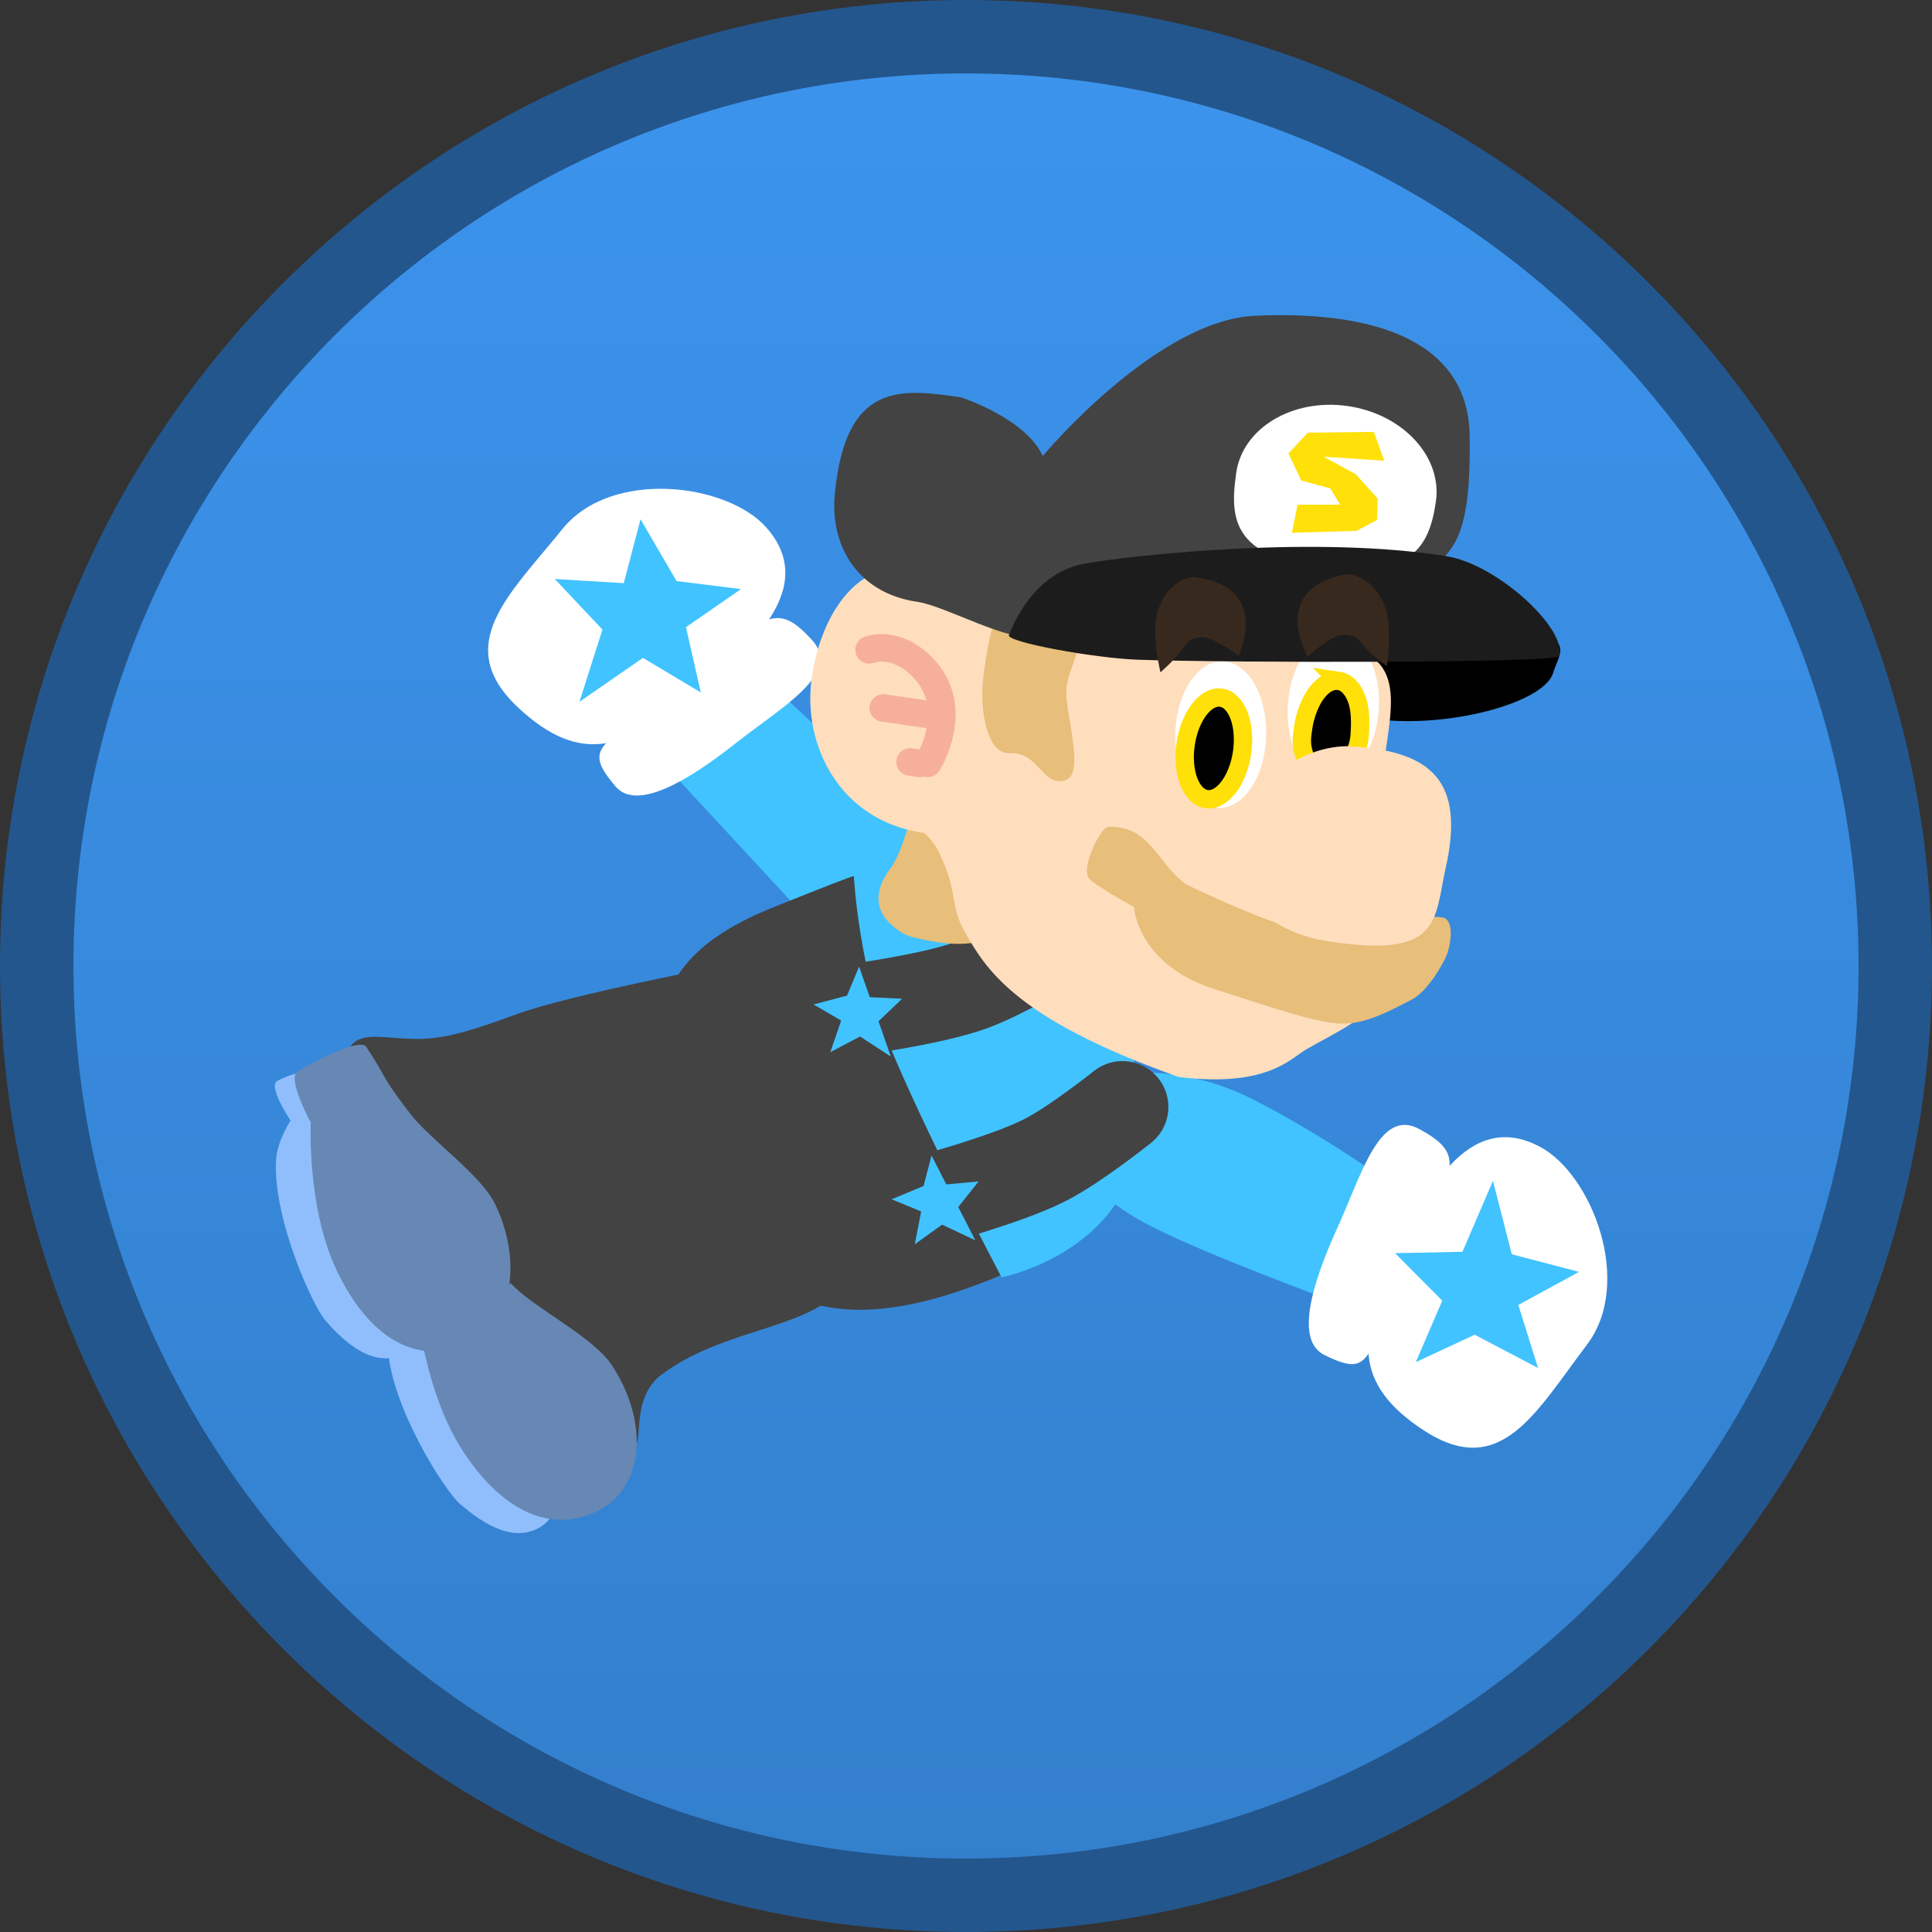 <svg version="1.1" xmlns="http://www.w3.org/2000/svg" xmlns:xlink="http://www.w3.org/1999/xlink" width="105.234" height="105.234" viewBox="0,0,105.234,105.234"><rect x="0" y="0" width="105.234" height="105.234" fill="#333333" stroke="none"/><defs><linearGradient x1="240" y1="129.383" x2="240" y2="230.617" gradientUnits="userSpaceOnUse" id="color-1"><stop offset="0" stop-color="#3c94ed"/><stop offset="1" stop-color="#337fcc"/></linearGradient></defs><g transform="translate(-187.383,-127.383)"><g data-paper-data="{&quot;isPaintingLayer&quot;:true}" fill-rule="nonzero" stroke-linejoin="miter" stroke-miterlimit="10" stroke-dasharray="" stroke-dashoffset="0" style="mix-blend-mode: normal"><path d="M240,129.383c13.964,0 26.62,5.67 35.782,14.835c9.165,9.161 14.835,21.817 14.835,35.782c0,13.965 -5.67,26.62 -14.835,35.782c-9.161,9.165 -21.817,14.835 -35.782,14.835c-13.965,0 -26.62,-5.67 -35.782,-14.835c-9.165,-9.161 -14.835,-21.817 -14.835,-35.782c0,-13.965 5.67,-26.62 14.835,-35.782c9.161,-9.165 21.817,-14.835 35.782,-14.835z" fill="url(#color-1)" stroke="#23568d" stroke-width="4" stroke-linecap="butt"/><g><g data-paper-data="{&quot;origRot&quot;:0}" stroke="none" stroke-linecap="butt"><g data-paper-data="{&quot;origPos&quot;:null}" stroke-width="0"><path d="M223.798,169.272l5.487,-4.636c0,0 3.22,2.723 6.087,6.038c2.867,3.315 6.574,7.396 0.66,5.926c-1.81,1.566 -3.102,2.751 -5.969,-0.564z" data-paper-data="{&quot;origRot&quot;:0,&quot;origPos&quot;:null}" fill="#41c3ff"/><g data-paper-data="{&quot;origPos&quot;:null}" fill="#ffffff"><path d="M215.621,165.938c-3.659,-3.414 -0.501,-6.151 2.397,-9.74c2.655,-3.29 8.956,-2.505 11.102,-0.087c2.957,3.333 -1.006,6.754 -4.327,9.37c-3.321,2.616 -5.755,3.645 -9.171,0.457z" data-paper-data="{&quot;origRot&quot;:0,&quot;origPos&quot;:null}"/><path d="M220.903,170.211c-1.985,-2.359 -0.564,-2.102 4.111,-5.986c4.104,-3.409 4.667,-4.067 6.578,-2.007c1.709,1.841 -1.608,3.65 -4.169,5.673c-2.561,2.023 -5.361,3.698 -6.52,2.32z" data-paper-data="{&quot;origRot&quot;:0,&quot;origPos&quot;:null}"/></g></g><path d="M222.272,155.665l1.963,3.368l3.51,0.437l-2.997,2.074l0.806,3.556l-3.151,-1.883l-3.458,2.393l1.253,-3.934l-2.596,-2.755l3.758,0.226z" data-paper-data="{&quot;origPos&quot;:null,&quot;origRot&quot;:0}" fill="#41c3ff" stroke-width="NaN"/></g><g data-paper-data="{&quot;origRot&quot;:0}" stroke="none" stroke-linecap="butt"><g data-paper-data="{&quot;origPos&quot;:null,&quot;index&quot;:null,&quot;origRot&quot;:0}" stroke-width="0"><path d="M245.848,187.474c1.087,-2.133 5.853,-2.211 9.758,-0.221c3.905,1.99 7.32,4.464 7.32,4.464l-3.187,6.437c0,0 -6.488,-2.364 -9.629,-3.964c-3.905,-1.99 -5.349,-4.583 -4.263,-6.716z" data-paper-data="{&quot;origRot&quot;:0,&quot;origPos&quot;:null}" fill="#41c3ff"/><g data-paper-data="{&quot;origPos&quot;:null}" fill="#ffffff"><path d="M263.182,196.28c1.744,-3.851 4.116,-8.518 8.061,-6.445c2.862,1.504 5.133,7.434 2.575,10.799c-2.791,3.673 -4.692,7.394 -8.883,4.66c-3.913,-2.553 -3.497,-5.163 -1.753,-9.014z" data-paper-data="{&quot;origRot&quot;:0,&quot;origPos&quot;:null}"/><path d="M260.212,194.303c1.351,-2.971 2.312,-6.625 4.509,-5.407c2.457,1.363 1.954,2.067 -0.374,6.867c-2.651,5.469 -2.061,6.788 -4.827,5.425c-1.615,-0.796 -0.659,-3.915 0.691,-6.886z" data-paper-data="{&quot;origRot&quot;:0,&quot;origPos&quot;:null}"/></g></g><path d="M271.159,201.897l-3.451,-1.813l-3.207,1.492l1.44,-3.348l-2.57,-2.586l3.67,-0.076l1.661,-3.863l1.026,3.999l3.662,0.958l-3.305,1.802z" data-paper-data="{&quot;origPos&quot;:null,&quot;origRot&quot;:0}" fill="#41c3ff" stroke-width="NaN"/></g><g data-paper-data="{&quot;origRot&quot;:0}" stroke="none" stroke-width="0" stroke-linecap="butt"><path d="M223.419,202.256c-1.644,1.237 -1.02,3.615 -1.444,3.812c-1.714,0.796 -3.301,0.791 -5.754,-1.292c-3.038,-2.58 -4.502,-5.225 -4.737,-9.204c-0.16,-2.71 1.971,-1.66 4.598,-2.348c0.942,-0.247 2.074,-0.72 4.225,-1.889c2.689,-1.462 10.771,-4.223 10.771,-4.223c0,0 4.021,5.596 2.697,9.413c-1.158,3.337 -6.554,2.872 -10.355,5.731z" data-paper-data="{&quot;origPos&quot;:null}" fill="#434343"/><path d="M216.91,210.498c-1.459,0.977 -3.14,-0.047 -4.468,-1.195c-0.871,-0.752 -3.733,-5.309 -3.919,-8.397c-0.058,-0.959 0.483,-2.131 0.483,-2.131c0,0 -1.546,-1.694 -0.997,-2.054c0.436,-0.285 1.165,-0.79 1.67,-0.521c2.175,1.157 5.035,5.433 6.405,7.48c1.882,2.81 2.251,5.862 0.826,6.817z" data-paper-data="{&quot;origPos&quot;:null}" fill="#90befc"/><path d="M219.214,209.976c-2.05,0.632 -4.414,-0.26 -6.541,-3.437c-2.127,-3.177 -2.56,-7.809 -2.56,-7.809c0,0 -1.661,-2.219 -1.102,-2.661c1.157,-0.914 3.135,-2.27 3.51,-1.852c1.383,1.545 0.936,1.378 2.908,3.29c1.276,1.238 4.269,2.73 5.259,4.207c2.127,3.177 1.902,7.22 -1.472,8.261z" data-paper-data="{&quot;origPos&quot;:null}" fill="#6788b4"/></g><g data-paper-data="{&quot;origRot&quot;:0}" stroke="none" stroke-width="0" stroke-linecap="butt"><path d="M216.985,193.902c-1.803,0.991 -1.522,3.434 -1.969,3.569c-1.81,0.545 -3.38,0.316 -5.513,-2.093c-2.642,-2.984 -3.717,-5.809 -3.387,-9.781c0.225,-2.705 2.187,-1.365 4.884,-1.674c0.968,-0.111 2.155,-0.419 4.449,-1.272c2.869,-1.066 11.261,-2.656 11.261,-2.656c0,0 1.455,2.964 2.059,5.178c0.477,1.747 0.305,5.168 0.305,5.168c0,0 -7.921,1.27 -12.088,3.562z" data-paper-data="{&quot;origPos&quot;:null}" fill="#434343"/><path d="M209.375,201.139c-1.582,0.76 -3.101,-0.491 -4.254,-1.815c-0.755,-0.867 -2.944,-5.784 -2.691,-8.867c0.079,-0.957 0.78,-2.041 0.78,-2.041c0,0 -1.291,-1.896 -0.697,-2.174c0.472,-0.221 1.265,-0.617 1.727,-0.279c1.989,1.454 4.215,6.091 5.282,8.312c1.465,3.048 1.399,6.122 -0.148,6.865z" data-paper-data="{&quot;origPos&quot;:null}" fill="#90befc"/><path d="M211.73,200.949c-2.118,0.335 -4.333,-0.882 -5.989,-4.328c-1.656,-3.446 -1.429,-8.093 -1.429,-8.093c0,0 -1.33,-2.432 -0.715,-2.79c1.275,-0.741 3.425,-1.804 3.736,-1.336c1.151,1.726 0.732,1.497 2.413,3.668c1.088,1.406 3.84,3.307 4.61,4.909c1.656,3.446 0.861,7.417 -2.627,7.969z" data-paper-data="{&quot;origPos&quot;:null}" fill="#6788b4"/></g><g data-paper-data="{&quot;origRot&quot;:0}"><path d="M241.645,196.95c-8.819,3.626 -13.963,1.883 -17.296,-6.936c-3.493,-9.239 1.572,-11.824 5.835,-13.485c4.625,-1.802 8.259,-3.669 12.593,-1.248c3.229,1.803 3.328,5.089 4.671,8.535c2.483,6.372 2.841,9.58 -5.803,13.134z" data-paper-data="{&quot;origPos&quot;:null}" fill="#434343" stroke="none" stroke-width="0" stroke-linecap="butt"/><path d="M241.938,196.957c0,0 -3.658,-6.907 -5.813,-11.942c-1.977,-4.618 -2.236,-9.953 -2.236,-9.953c0,0 5.626,-2.669 9.18,-0.202c2.325,1.614 3.766,3.887 5.074,7.018c1.308,3.132 1.674,6.948 1.005,9.042c-1.581,4.946 -7.21,6.037 -7.21,6.037z" data-paper-data="{&quot;origPos&quot;:null}" fill="#41c3ff" stroke="none" stroke-width="0" stroke-linecap="butt"/><path d="M248.523,187.678c0,0 -2.52,2.016 -4.175,2.87c-2.126,1.096 -6.475,2.243 -6.475,2.243" data-paper-data="{&quot;origPos&quot;:null,&quot;origRot&quot;:0}" fill="none" stroke="#434343" stroke-width="5" stroke-linecap="round"/><path d="M244.793,178.738c0,0 -2.759,1.674 -4.51,2.307c-2.249,0.813 -6.711,1.389 -6.711,1.389" data-paper-data="{&quot;origPos&quot;:null}" fill="none" stroke="#434343" stroke-width="5" stroke-linecap="round"/><path d="M231.694,182.094l1.826,-0.48l0.658,-1.582l0.58,1.667l1.764,0.084l-1.287,1.227l0.669,1.924l-1.674,-1.094l-1.622,0.855l0.592,-1.724z" data-paper-data="{&quot;origPos&quot;:null,&quot;origRot&quot;:0}" fill="#41c3ff" stroke="none" stroke-width="NaN" stroke-linecap="butt"/><path d="M235.947,192.708l1.742,-0.727l0.434,-1.657l0.804,1.571l1.758,-0.159l-1.106,1.392l0.927,1.813l-1.808,-0.853l-1.489,1.07l0.349,-1.789z" data-paper-data="{&quot;origPos&quot;:null,&quot;origRot&quot;:0}" fill="#41c3ff" stroke="none" stroke-width="NaN" stroke-linecap="butt"/></g><path d="M271.976,164.041c-0.498,1.654 -5.853,3.065 -9.823,2.491c-3.199,-0.463 -1.971,-3.358 -1.735,-4.983c0.235,-1.624 6.454,-0.362 9.653,0.101c3.199,0.463 2.228,1.321 1.906,2.391z" fill="#000000" stroke="none" stroke-width="0" stroke-linecap="butt"/><path d="M235.815,177.633c-0.751,-0.731 -0.809,-1.772 0.03,-2.896c0.974,-1.305 1.012,-3.592 1.763,-2.861c0,0 3.157,0.922 3.219,2.247c0,0 0.82,3.921 0.177,4.436c0,0 -0.879,0.474 -2.935,0.077c-1.114,-0.215 -1.504,-0.271 -2.254,-1.002z" data-paper-data="{&quot;origRot&quot;:0}" fill="#e7be7a" stroke="none" stroke-width="0" stroke-linecap="butt"/><path d="M241.341,160.645c1.857,0.727 16.736,1.436 19.297,1.953c3.789,0.765 2.234,4.06 1.951,7.915c-0.325,4.433 2.446,6.874 0.312,10.773c-0.823,1.503 -2.881,2.395 -4.365,3.252c-0.842,0.486 -2.13,2.103 -6.952,1.506c-8.186,-2.9 -10.213,-5.448 -11.373,-7.423c-1.22,-1.902 -0.53,-2.366 -1.635,-4.713c-0.339,-0.719 -0.802,-1.144 -0.889,-1.157c-4.621,-0.669 -6.609,-4.854 -6.087,-8.464c0.522,-3.61 2.595,-6.297 5.179,-5.923c2.584,0.374 3.915,2.027 4.561,2.28z" fill="#ffdebd" stroke="none" stroke-width="0" stroke-linecap="butt"/><path d="M262.476,166.073c-0.158,2.201 -1.393,3.906 -2.757,3.808c-1.364,-0.098 -2.342,-1.962 -2.183,-4.163c0.158,-2.201 1.393,-3.906 2.757,-3.808c1.364,0.098 2.342,1.962 2.183,4.163z" data-paper-data="{&quot;origRot&quot;:0}" fill="#ffffff" stroke="none" stroke-width="0" stroke-linecap="butt"/><path d="M245.475,164.803c-0.168,1.162 1.073,4.716 -0.046,5.073c-1.302,0.415 -1.39,-1.536 -3.062,-1.467c-1.242,0.051 -1.678,-2.418 -1.393,-4.387c0.285,-1.969 0.554,-3.877 1.79,-3.744c5.205,0.558 2.996,2.557 2.711,4.526z" fill="#e7be7a" stroke="none" stroke-width="0" stroke-linecap="butt"/><path d="M256.35,167.463c-0.06,2.206 -1.216,3.965 -2.583,3.928c-1.367,-0.037 -2.427,-1.855 -2.368,-4.061c0.06,-2.206 1.216,-3.965 2.583,-3.928c1.367,0.037 2.427,1.855 2.368,4.061z" data-paper-data="{&quot;origRot&quot;:0}" fill="#ffffff" stroke="none" stroke-width="0" stroke-linecap="butt"/><path d="M253.9,165.385c0.424,0.061 0.763,0.427 0.97,0.967c0.206,0.54 0.278,1.256 0.168,2.018c-0.11,0.762 -0.383,1.428 -0.733,1.888c-0.351,0.46 -0.78,0.714 -1.204,0.652c-0.424,-0.061 -0.763,-0.427 -0.97,-0.967c-0.206,-0.54 -0.278,-1.256 -0.168,-2.018c0.11,-0.762 0.383,-1.428 0.733,-1.888c0.351,-0.46 0.78,-0.714 1.204,-0.652z" data-paper-data="{&quot;index&quot;:null}" fill="#000000" stroke="#ffe008" stroke-width="1" stroke-linecap="butt"/><path d="M260.304,164.47c0.424,0.061 0.763,0.427 0.97,0.967c0.206,0.54 0.223,1.227 0.168,2.018c-0.091,1.309 -1.353,2.755 -1.689,2.819c-0.576,0.035 -0.889,-0.71 -1.229,-1.512c-0.341,-0.803 -0.22,-1.281 -0.156,-1.751c0.091,-0.67 0.383,-1.428 0.733,-1.888c0.351,-0.46 0.78,-0.714 1.204,-0.652z" fill="#000000" stroke="#ffe008" stroke-width="1" stroke-linecap="round"/><path d="M267.433,151.088c0.104,6.814 -1.238,7.006 -5.125,8.621c-5.663,2.352 -12.392,0.736 -18.31,2.342c-1.554,0.422 -5.058,-1.657 -6.652,-1.887c-3.259,-0.472 -4.761,-3.067 -4.494,-5.861c0.589,-6.163 3.606,-5.75 6.865,-5.279c0,0 3.501,1.114 4.464,3.196c0,0 6.165,-7.396 11.57,-7.638c6.958,-0.311 11.606,1.613 11.681,6.507z" fill="#434343" stroke="none" stroke-width="0" stroke-linecap="butt"/><path d="M265.594,154.7c-0.353,2.436 -1.27,4.175 -6.075,3.625c-5.073,-0.581 -5.151,-2.762 -4.798,-5.199c0.353,-2.436 3.073,-4.059 6.075,-3.625c3.002,0.435 5.151,2.762 4.798,5.199z" fill="#ffffff" stroke="none" stroke-width="0" stroke-linecap="butt"/><path d="M272.289,163.131c-0.144,0.37 -17.951,0.359 -22.911,0.187c-2.411,-0.084 -7.185,-0.968 -7.04,-1.338c0.534,-1.366 1.782,-3.493 4.159,-3.902c2.873,-0.494 12.639,-1.528 19.667,-0.401c2.873,0.461 6.659,4.087 6.125,5.454z" fill="#1c1c1c" stroke="none" stroke-width="0" stroke-linecap="butt"/><path d="M257.751,156.404l0.307,-1.529l2.319,-0.003l-0.532,-0.882l-1.586,-0.436l-0.694,-1.472l1.053,-1.13l3.6,-0.043l0.561,1.569l-3.301,-0.218l1.743,0.948l1.202,1.329l-0.038,1.171l-1.109,0.589z" data-paper-data="{&quot;origRot&quot;:0}" fill="#ffe008" stroke="none" stroke-width="0" stroke-linecap="butt"/><path d="M260.264,183.13c-1.447,-0.117 -3.45,-0.829 -6.713,-1.865c-4.231,-1.343 -4.406,-4.48 -4.406,-4.48c0,0 -1.539,-0.829 -2.369,-1.469c-0.65,-0.501 0.565,-2.875 0.956,-2.893c2.278,-0.103 2.655,1.946 4.226,3.112c0,0 5.424,2.699 8.107,2.933c0,0 4.586,-1.388 5.905,-1.108c0.654,0.139 0.458,1.524 0.149,2.192c0,0 -0.848,1.788 -1.89,2.307c-1.042,0.519 -2.517,1.388 -3.963,1.271z" fill="#e7be7a" stroke="none" stroke-width="0" stroke-linecap="butt"/><path d="M266.135,174.63c-0.65,2.917 -0.215,5.03 -6.606,3.991c-2.945,-0.479 -5.518,-2.736 -5.14,-5.35c0.379,-2.615 3.694,-5.43 6.672,-5.233c4.338,0.287 6.113,1.925 5.074,6.592z" fill="#ffdebd" stroke="none" stroke-width="0" stroke-linecap="butt"/><g fill="none" stroke="#f6b09a" stroke-width="1.5" stroke-linecap="round"><path d="M234.719,162.778c0,0 1.432,-0.58 2.933,0.97c2.152,2.223 0.267,5.212 0.267,5.212" data-paper-data="{&quot;origPos&quot;:null}"/><path d="M235.496,165.945l2.674,0.387" data-paper-data="{&quot;origPos&quot;:null}"/><path d="M236.955,168.886l0.573,0.083" data-paper-data="{&quot;origPos&quot;:null}"/></g><path d="M252.745,162.097c-0.64,0.094 -0.623,0.185 -1.003,0.708c-0.392,0.54 -1.15,1.198 -1.15,1.198c0,0 -0.416,-1.71 -0.242,-2.91c0.118,-0.815 0.766,-2.17 2.063,-2.273c4.268,0.472 2.425,4.287 2.425,4.287c0,0 -1.419,-1.126 -2.093,-1.01z" fill="#38291e" stroke="none" stroke-width="0" stroke-linecap="butt"/><path d="M260.618,161.96c-0.681,-0.058 -1.999,1.185 -1.999,1.185c0,0 -2.164,-3.643 2.048,-4.479c1.301,-0.009 2.063,1.287 2.25,2.088c0.276,1.18 0.008,2.92 0.008,2.92c0,0 -0.812,-0.591 -1.249,-1.095c-0.423,-0.489 -0.414,-0.581 -1.06,-0.62z" data-paper-data="{&quot;index&quot;:null,&quot;origRot&quot;:0}" fill="#38291e" stroke="none" stroke-width="0" stroke-linecap="butt"/></g></g></g></svg>